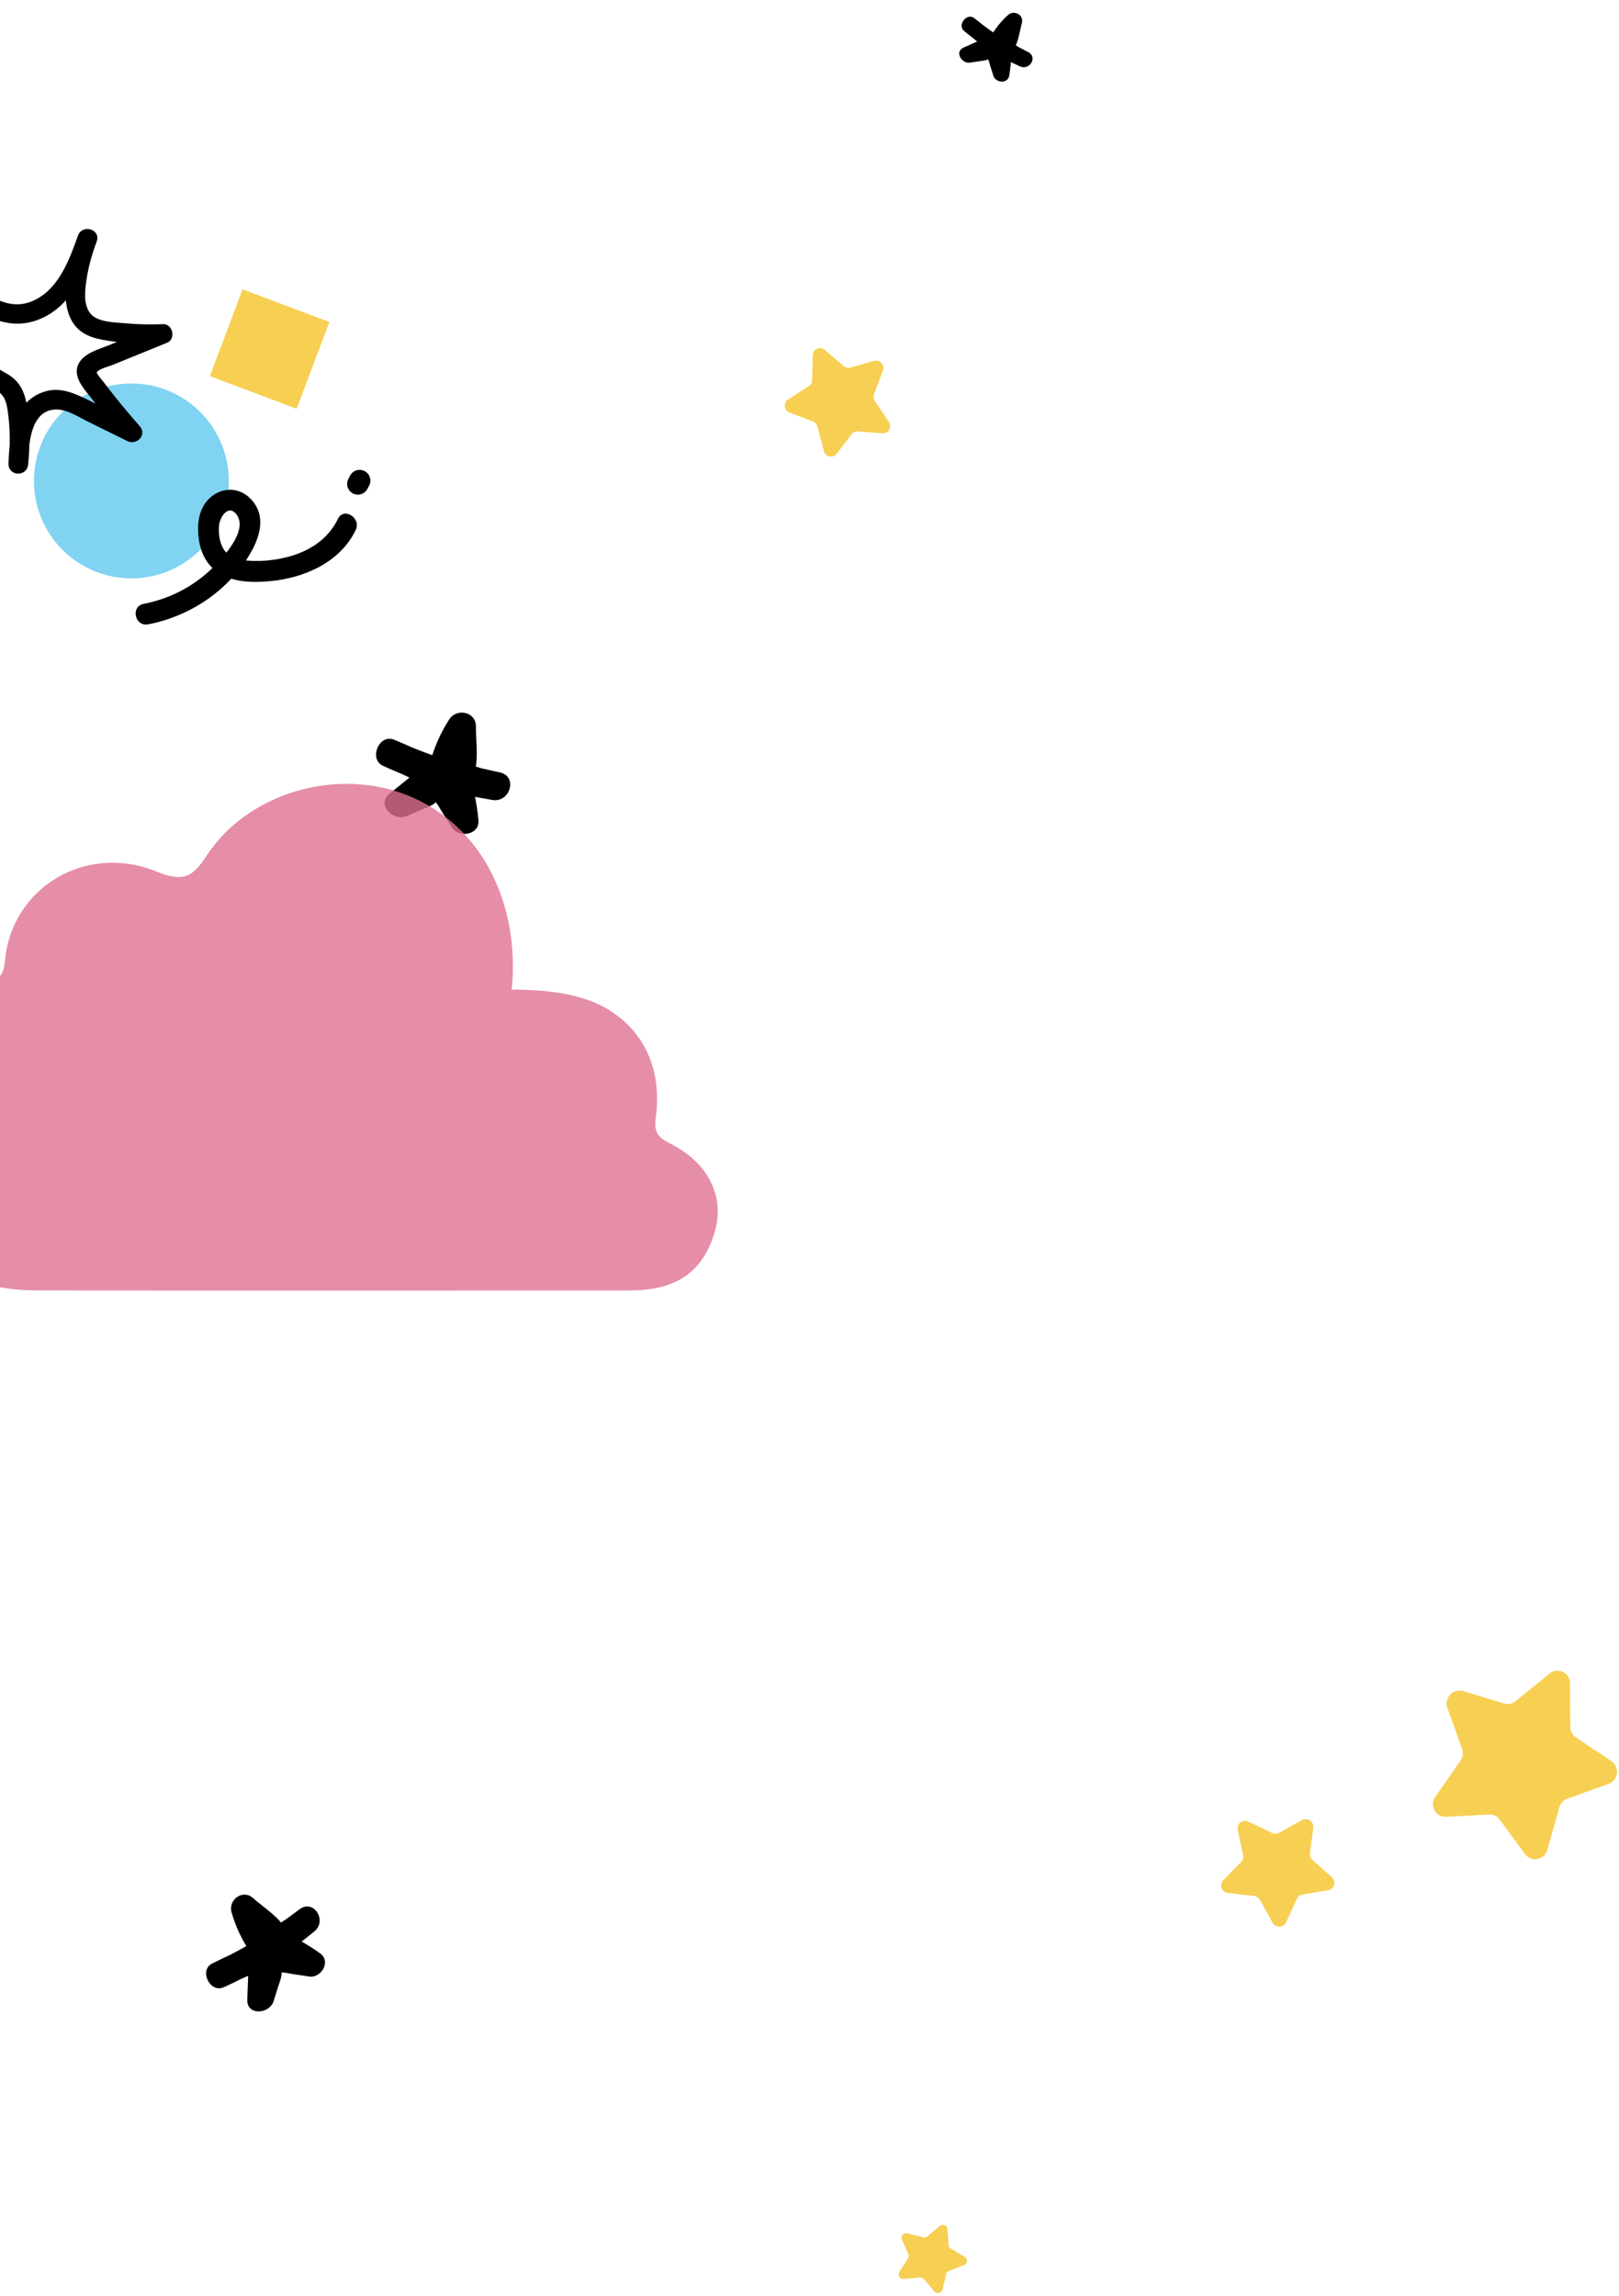 <svg width="409" height="580" viewBox="0 0 409 580" fill="none" xmlns="http://www.w3.org/2000/svg">
<path d="M90.85 121.4L90.411 122.234" stroke="black" stroke-width="5.431" stroke-linecap="round" stroke-linejoin="round"/>
<g style="mix-blend-mode:multiply">
<path d="M49.833 139.613C59.846 130.419 60.51 114.849 51.316 104.836C42.123 94.824 26.553 94.16 16.54 103.353C6.527 112.547 5.863 128.117 15.057 138.13C24.25 148.142 39.82 148.806 49.833 139.613Z" fill="#80D3F1"/>
</g>
<path d="M61.285 73.074L53.017 95L74.942 103.268L83.211 81.343L61.285 73.074Z" fill="#F7CF52"/>
<path d="M37.405 157.716C45.527 156.149 53.157 151.979 58.734 145.846C63.33 140.791 69.521 131.442 62.765 125.489C59.782 122.859 55.522 123.243 52.762 126.016C50.049 128.74 49.736 132.748 50.248 136.357C50.818 140.355 52.901 143.794 56.649 145.505C60.242 147.148 64.367 147.155 68.227 146.799C76.846 146.008 85.946 142.055 89.858 133.873C91.308 130.837 86.84 127.987 85.37 131.064C82.951 136.12 78.293 139.158 72.981 140.599C70.323 141.318 67.588 141.698 64.834 141.694C62.323 141.693 59.298 141.517 57.339 139.736C55.512 138.074 55.089 134.849 55.361 132.509C55.591 130.513 57.713 127.423 59.657 129.831C62.903 133.855 56.374 140.826 53.723 143.426C48.917 148.134 42.881 151.262 36.288 152.533C32.934 153.18 34.07 158.352 37.409 157.707L37.405 157.716Z" fill="black"/>
<path d="M-1.243 87.423C0.104 84.499 0.53 81.528 -1.145 78.59C-2.82 75.652 -5.6 73.404 -7.985 70.981L-11.128 74.759C-5.126 79.439 1.88 83.766 9.673 80.757C18.041 77.522 21.619 68.749 24.44 60.944C25.528 57.934 20.821 56.507 19.702 59.483C18.289 63.228 17.318 67.108 16.802 71.081C16.328 74.76 16.475 78.886 18.754 81.986C21.105 85.184 24.999 85.756 28.676 86.265C32.76 86.833 36.881 86.997 40.999 86.817L39.973 82.135C35.859 83.811 31.742 85.484 27.628 87.159C24.882 88.277 20.792 89.26 19.637 92.389C18.482 95.517 21.552 98.589 23.342 100.922C25.988 104.367 28.757 107.71 31.627 110.966L34.77 107.187C30.553 105.106 26.342 103.014 22.118 100.95C18.88 99.367 15.366 97.804 11.696 98.794C3.61 100.975 2.313 110.08 2.154 117.139C2.082 120.352 6.79 120.512 7.108 117.351C7.625 112.184 7.587 106.822 6.65 101.7C6.178 99.106 5.115 96.878 3.005 95.236C2.03 94.478 1.18 94.134 0.215 93.509C-5.007 90.13 -12.58 92.771 -17.651 94.951C-20.632 96.233 -18.307 100.449 -15.39 99.362C-9.673 97.237 -3.941 92.98 -1.244 87.435C0.136 84.601 -4.051 81.928 -5.447 84.807C-7.807 89.661 -12.665 93.099 -17.651 94.951L-15.39 99.362C-12.386 98.069 -9.084 96.895 -5.761 96.962C-4.829 96.981 -4.216 97.067 -3.429 97.281C-3.233 97.334 -2.312 97.755 -2.926 97.433C-2.862 97.465 -2.459 97.731 -2.42 97.718C-2.378 97.702 -2.199 97.884 -2.155 97.907C-3.516 97.18 -1.425 98.281 -1.139 98.445C1.091 99.692 1.613 101.411 1.958 103.81C2.593 108.232 2.595 112.707 2.15 117.148L7.105 117.359C7.209 112.764 7.499 103.676 13.989 103.437C16.919 103.331 19.942 105.385 22.462 106.627C25.688 108.216 28.91 109.807 32.138 111.399C34.549 112.589 37.234 109.839 35.282 107.621C33.129 105.178 31.029 102.692 29.002 100.145C27.987 98.873 26.991 97.583 26.01 96.286C25.612 95.759 24.803 94.94 24.553 94.328C24.304 93.716 24.082 94.397 24.569 93.888C25.357 93.062 27.339 92.629 28.351 92.216C29.894 91.588 31.437 90.961 32.98 90.334C36.066 89.08 39.153 87.819 42.239 86.565C44.499 85.643 43.643 81.777 41.213 81.883C38.065 82.019 34.916 81.961 31.777 81.668C29.132 81.416 24.632 81.452 22.815 79.177C20.999 76.902 21.466 73.252 21.864 70.586C22.354 67.29 23.273 64.078 24.448 60.965L19.71 59.504C17.436 65.795 14.744 73.363 8.016 76.126C1.87 78.651 -3.883 74.173 -8.492 70.577C-10.701 68.851 -13.574 72.386 -11.635 74.355C-9.038 76.992 -3.476 80.537 -5.447 84.813C-6.762 87.668 -2.579 90.343 -1.244 87.441L-1.243 87.423Z" fill="black"/>
<path d="M68.863 489.429C67.033 486.762 65.747 483.974 64.867 480.864L59.478 484.476C61.225 486.017 62.98 487.558 64.727 489.099C66.115 490.32 67.538 492.003 69.311 492.661C72.971 494.017 76.777 489.801 79.442 487.836L75.725 482.237C69.203 487.595 62.068 492.123 54.367 495.595L57.306 501.578C60.554 499.942 63.897 498.529 67.303 497.267L62.877 494.317C62.739 497.908 62.6 501.498 62.466 505.092C62.307 509.236 68.08 508.785 69.119 505.481C69.542 504.141 69.964 502.802 70.383 501.467C70.467 501.199 71.85 497.517 70.662 498.362C71.176 497.993 73.666 498.629 74.303 498.708C75.556 498.862 76.808 499.053 78.053 499.259C81.109 499.764 83.735 495.464 80.881 493.421C77.838 491.243 74.639 489.367 71.125 488.056C68.692 487.151 67.334 487.38 64.975 488.105C60.829 489.383 63 495.746 67.127 494.473L69.366 493.785L66.834 493.632C70.271 494.809 73.509 496.377 76.468 498.497C77.411 496.549 78.351 494.606 79.295 492.658C75.986 492.111 70.618 490.569 67.547 492.471C65.778 493.567 65.311 495.35 64.719 497.218C63.973 499.56 63.244 501.902 62.506 504.244L69.159 504.633C69.297 501.042 69.435 497.452 69.569 493.858C69.653 491.696 67.005 490.218 65.143 490.908C61.185 492.371 57.35 494.084 53.581 495.987C50.21 497.687 53.052 503.535 56.52 501.971C64.767 498.254 72.445 493.589 79.439 487.849C82.717 485.154 79.255 479.644 75.721 482.249C74.543 483.117 73.362 483.99 72.184 484.858C71.826 485.125 70.797 485.626 70.613 486.016C69.955 486.364 70.115 486.495 71.09 486.415C72.243 486.728 72.265 486.532 71.151 485.816C69.217 483.422 66.193 481.446 63.88 479.412C61.287 477.128 57.607 479.91 58.491 483.024C59.518 486.648 61.125 490.041 63.252 493.152C65.697 496.725 71.296 493.007 68.852 489.434L68.863 489.429Z" fill="black"/>
<path d="M253.919 11.309C254.909 9.563 256.114 8.086 257.61 6.749L254.128 4.725C253.744 6.12 253.362 7.518 252.978 8.912C252.674 10.018 252.123 11.271 252.238 12.439C252.477 14.85 255.865 15.826 257.687 16.778L259.799 13.18C255.035 11 250.567 8.252 246.534 4.9L243.996 8.168C245.793 9.535 247.491 11.016 249.121 12.572L249.563 9.3C247.522 10.2 245.481 11.1 243.44 12.003C241.085 13.042 242.907 16.14 245.033 15.821C245.896 15.692 246.758 15.563 247.617 15.433C247.789 15.408 250.219 15.177 249.425 14.744C249.771 14.931 250.094 16.493 250.223 16.869C250.478 17.611 250.712 18.361 250.936 19.112C251.486 20.954 254.599 21.249 254.963 19.1C255.349 16.811 255.525 14.515 255.3 12.198C255.144 10.594 254.646 9.899 253.6 8.78C251.758 6.815 248.799 9.758 250.633 11.714L251.626 12.775L251.022 11.321C251.301 13.559 251.307 15.792 250.93 18.02C252.273 18.016 253.613 18.012 254.957 18.008C254.361 16.013 253.761 12.599 251.864 11.403C250.771 10.714 249.649 10.939 248.446 11.117C246.936 11.339 245.431 11.569 243.924 11.795L245.518 15.612C247.558 14.712 249.599 13.812 251.641 12.909C252.869 12.367 252.973 10.487 252.082 9.637C250.188 7.826 248.189 6.153 246.101 4.568C244.235 3.151 241.747 6.328 243.563 7.836C247.881 11.426 252.573 14.44 257.679 16.78C260.074 17.875 262.206 14.444 259.791 13.182C258.986 12.761 258.178 12.339 257.373 11.918C257.126 11.791 256.567 11.353 256.3 11.357C255.926 11.084 255.896 11.21 256.206 11.732C256.346 12.46 256.461 12.419 256.558 11.603C257.367 9.872 257.646 7.647 258.151 5.803C258.72 3.735 256.166 2.439 254.67 3.78C252.927 5.339 251.472 7.159 250.315 9.192C248.987 11.528 252.585 13.641 253.913 11.304L253.919 11.309Z" fill="black"/>
<path d="M115.63 194.608C116.502 191.245 117.856 188.237 119.757 185.331L113.031 183.508C113.013 186.011 113.001 188.52 112.983 191.022C112.971 193.008 112.61 195.348 113.326 197.249C114.805 201.171 120.906 201.286 124.377 202.062L126.296 195.101C117.356 193.591 108.657 190.998 100.415 187.202L97.636 193.802C101.251 195.282 104.753 196.996 108.176 198.867L107.448 193.2C104.44 195.619 101.432 198.037 98.424 200.462C94.953 203.253 99.386 207.615 102.797 206.129C104.181 205.527 105.565 204.925 106.943 204.324C107.219 204.204 111.178 202.73 109.656 202.363C110.318 202.519 111.557 204.986 111.942 205.557C112.7 206.682 113.428 207.831 114.138 208.986C115.882 211.82 121.219 210.917 120.864 207.163C120.485 203.163 119.751 199.246 118.337 195.474C117.356 192.863 116.213 191.925 113.963 190.523C110.005 188.063 106.377 194.307 110.318 196.756L112.453 198.085L110.793 195.925C112.261 199.541 113.271 203.271 113.638 207.163C115.882 206.556 118.12 205.948 120.364 205.341C118.475 202.272 115.942 196.834 112.237 195.685C110.101 195.023 108.326 195.901 106.395 196.738C103.971 197.784 101.558 198.843 99.14 199.896L103.513 205.563C106.521 203.145 109.529 200.726 112.537 198.302C114.348 196.846 113.68 193.657 111.809 192.635C107.833 190.457 103.742 188.556 99.543 186.841C95.789 185.307 93.052 191.732 96.763 193.441C105.589 197.508 114.781 200.444 124.365 202.068C128.859 202.826 130.886 196.136 126.284 195.107C124.75 194.764 123.21 194.421 121.676 194.079C121.207 193.976 120.076 193.495 119.63 193.621C118.884 193.333 118.89 193.555 119.642 194.289C120.202 195.444 120.376 195.324 120.172 193.916C120.749 190.661 120.22 186.817 120.238 183.508C120.262 179.797 115.413 178.774 113.512 181.686C111.298 185.073 109.68 188.766 108.657 192.683C107.484 197.183 114.444 199.102 115.618 194.602L115.63 194.608Z" fill="black"/>
<g style="mix-blend-mode:multiply">
<path d="M396.608 425.138L396.686 436.22C396.692 437.28 397.213 438.262 398.078 438.841L407.104 444.876C409.283 446.333 408.821 449.728 406.324 450.619L395.977 454.332C394.988 454.69 394.221 455.509 393.928 456.537L390.898 467.248C390.169 469.83 386.859 470.5 385.298 468.379L378.827 459.593C378.21 458.754 377.215 458.28 376.174 458.338L365.281 458.923C362.653 459.067 361.067 456.082 362.601 453.877L368.949 444.733C369.554 443.855 369.71 442.743 369.352 441.754L365.645 431.408C364.754 428.91 367.082 426.4 369.586 427.154L379.979 430.289C380.974 430.588 382.06 430.367 382.886 429.704L391.49 422.725C393.564 421.041 396.588 422.472 396.608 425.145V425.138Z" fill="#F7CF52"/>
</g>
<g style="mix-blend-mode:multiply">
<path d="M208.296 88.36L213.161 92.466C213.626 92.859 214.248 92.999 214.824 92.837L220.829 91.153C222.278 90.747 223.587 92.216 223.043 93.639L220.798 99.54C220.585 100.105 220.656 100.746 220.995 101.258L224.536 106.581C225.391 107.863 224.447 109.558 222.939 109.447L216.688 108.988C216.091 108.944 215.512 109.201 215.149 109.677L211.336 114.648C210.417 115.848 208.521 115.426 208.133 113.932L206.514 107.747C206.357 107.156 205.93 106.672 205.365 106.459L199.466 104.211C198.044 103.667 197.818 101.714 199.083 100.903L204.332 97.54C204.834 97.217 205.144 96.661 205.163 96.053L205.332 89.692C205.372 88.158 207.126 87.373 208.299 88.363L208.296 88.36Z" fill="#F7CF52"/>
</g>
<g style="mix-blend-mode:multiply">
<path d="M243.553 572.15L239.744 573.612C239.38 573.75 239.107 574.056 239.024 574.429L238.114 578.322C237.897 579.26 236.665 579.541 236.032 578.799L233.413 575.715C233.162 575.418 232.781 575.263 232.387 575.296L228.302 575.64C227.317 575.724 226.659 574.668 227.187 573.855L229.378 570.486C229.588 570.164 229.621 569.762 229.466 569.41L227.853 565.731C227.464 564.843 228.285 563.913 229.244 564.151L233.216 565.153C233.598 565.249 234 565.153 234.297 564.906L237.385 562.287C238.131 561.654 239.296 562.132 239.363 563.096L239.627 567.084C239.652 567.466 239.87 567.813 240.205 568.01L243.725 570.072C244.575 570.57 244.475 571.798 243.553 572.15Z" fill="#F7CF52"/>
</g>
<g style="mix-blend-mode:multiply">
<path d="M335.519 477.449L329.01 478.568C328.387 478.672 327.858 479.073 327.605 479.641L324.918 485.556C324.272 486.982 322.228 487.038 321.462 485.654L318.295 479.905C317.991 479.351 317.436 478.982 316.801 478.91L310.211 478.157C308.622 477.977 307.917 476.085 309.014 474.957L313.568 470.285C314.004 469.837 314.185 469.207 314.052 468.597L312.67 462.219C312.337 460.679 313.937 459.458 315.382 460.144L321.362 463.005C321.936 463.28 322.605 463.254 323.156 462.955L328.892 459.764C330.277 458.993 331.972 460.125 331.77 461.683L330.913 468.125C330.83 468.741 331.065 469.364 331.533 469.785L336.456 474.191C337.646 475.257 337.094 477.182 335.519 477.449Z" fill="#F7CF52"/>
</g>
<g style="mix-blend-mode:multiply">
<path d="M129.256 249.978C137.935 249.978 147.588 250.915 154.545 255.557C163.965 261.855 167.098 271.754 165.652 282.474C165.179 285.986 166.24 287.334 169.308 288.861C178.838 293.598 183.075 302.142 180.662 310.801C177.791 321.125 171.009 325.964 159.19 325.964C109.121 325.985 59.046 326.04 8.977 325.951C-19.349 325.903 -38.954 303.394 -32.899 277.415C-29.482 262.738 -18.739 253.661 -4.034 248.903C-0.29 247.691 0.938 246.226 1.251 242.721C2.893 224.197 21.713 212.785 39.776 220.233C46.885 223.17 49.015 220.918 52.293 215.982C63.458 199.169 87.794 193.124 105.938 202.236C124.764 211.683 131.103 232.316 129.271 249.971L129.256 249.978Z" fill="#DF7291" fill-opacity="0.8"/>
</g>
</svg>
